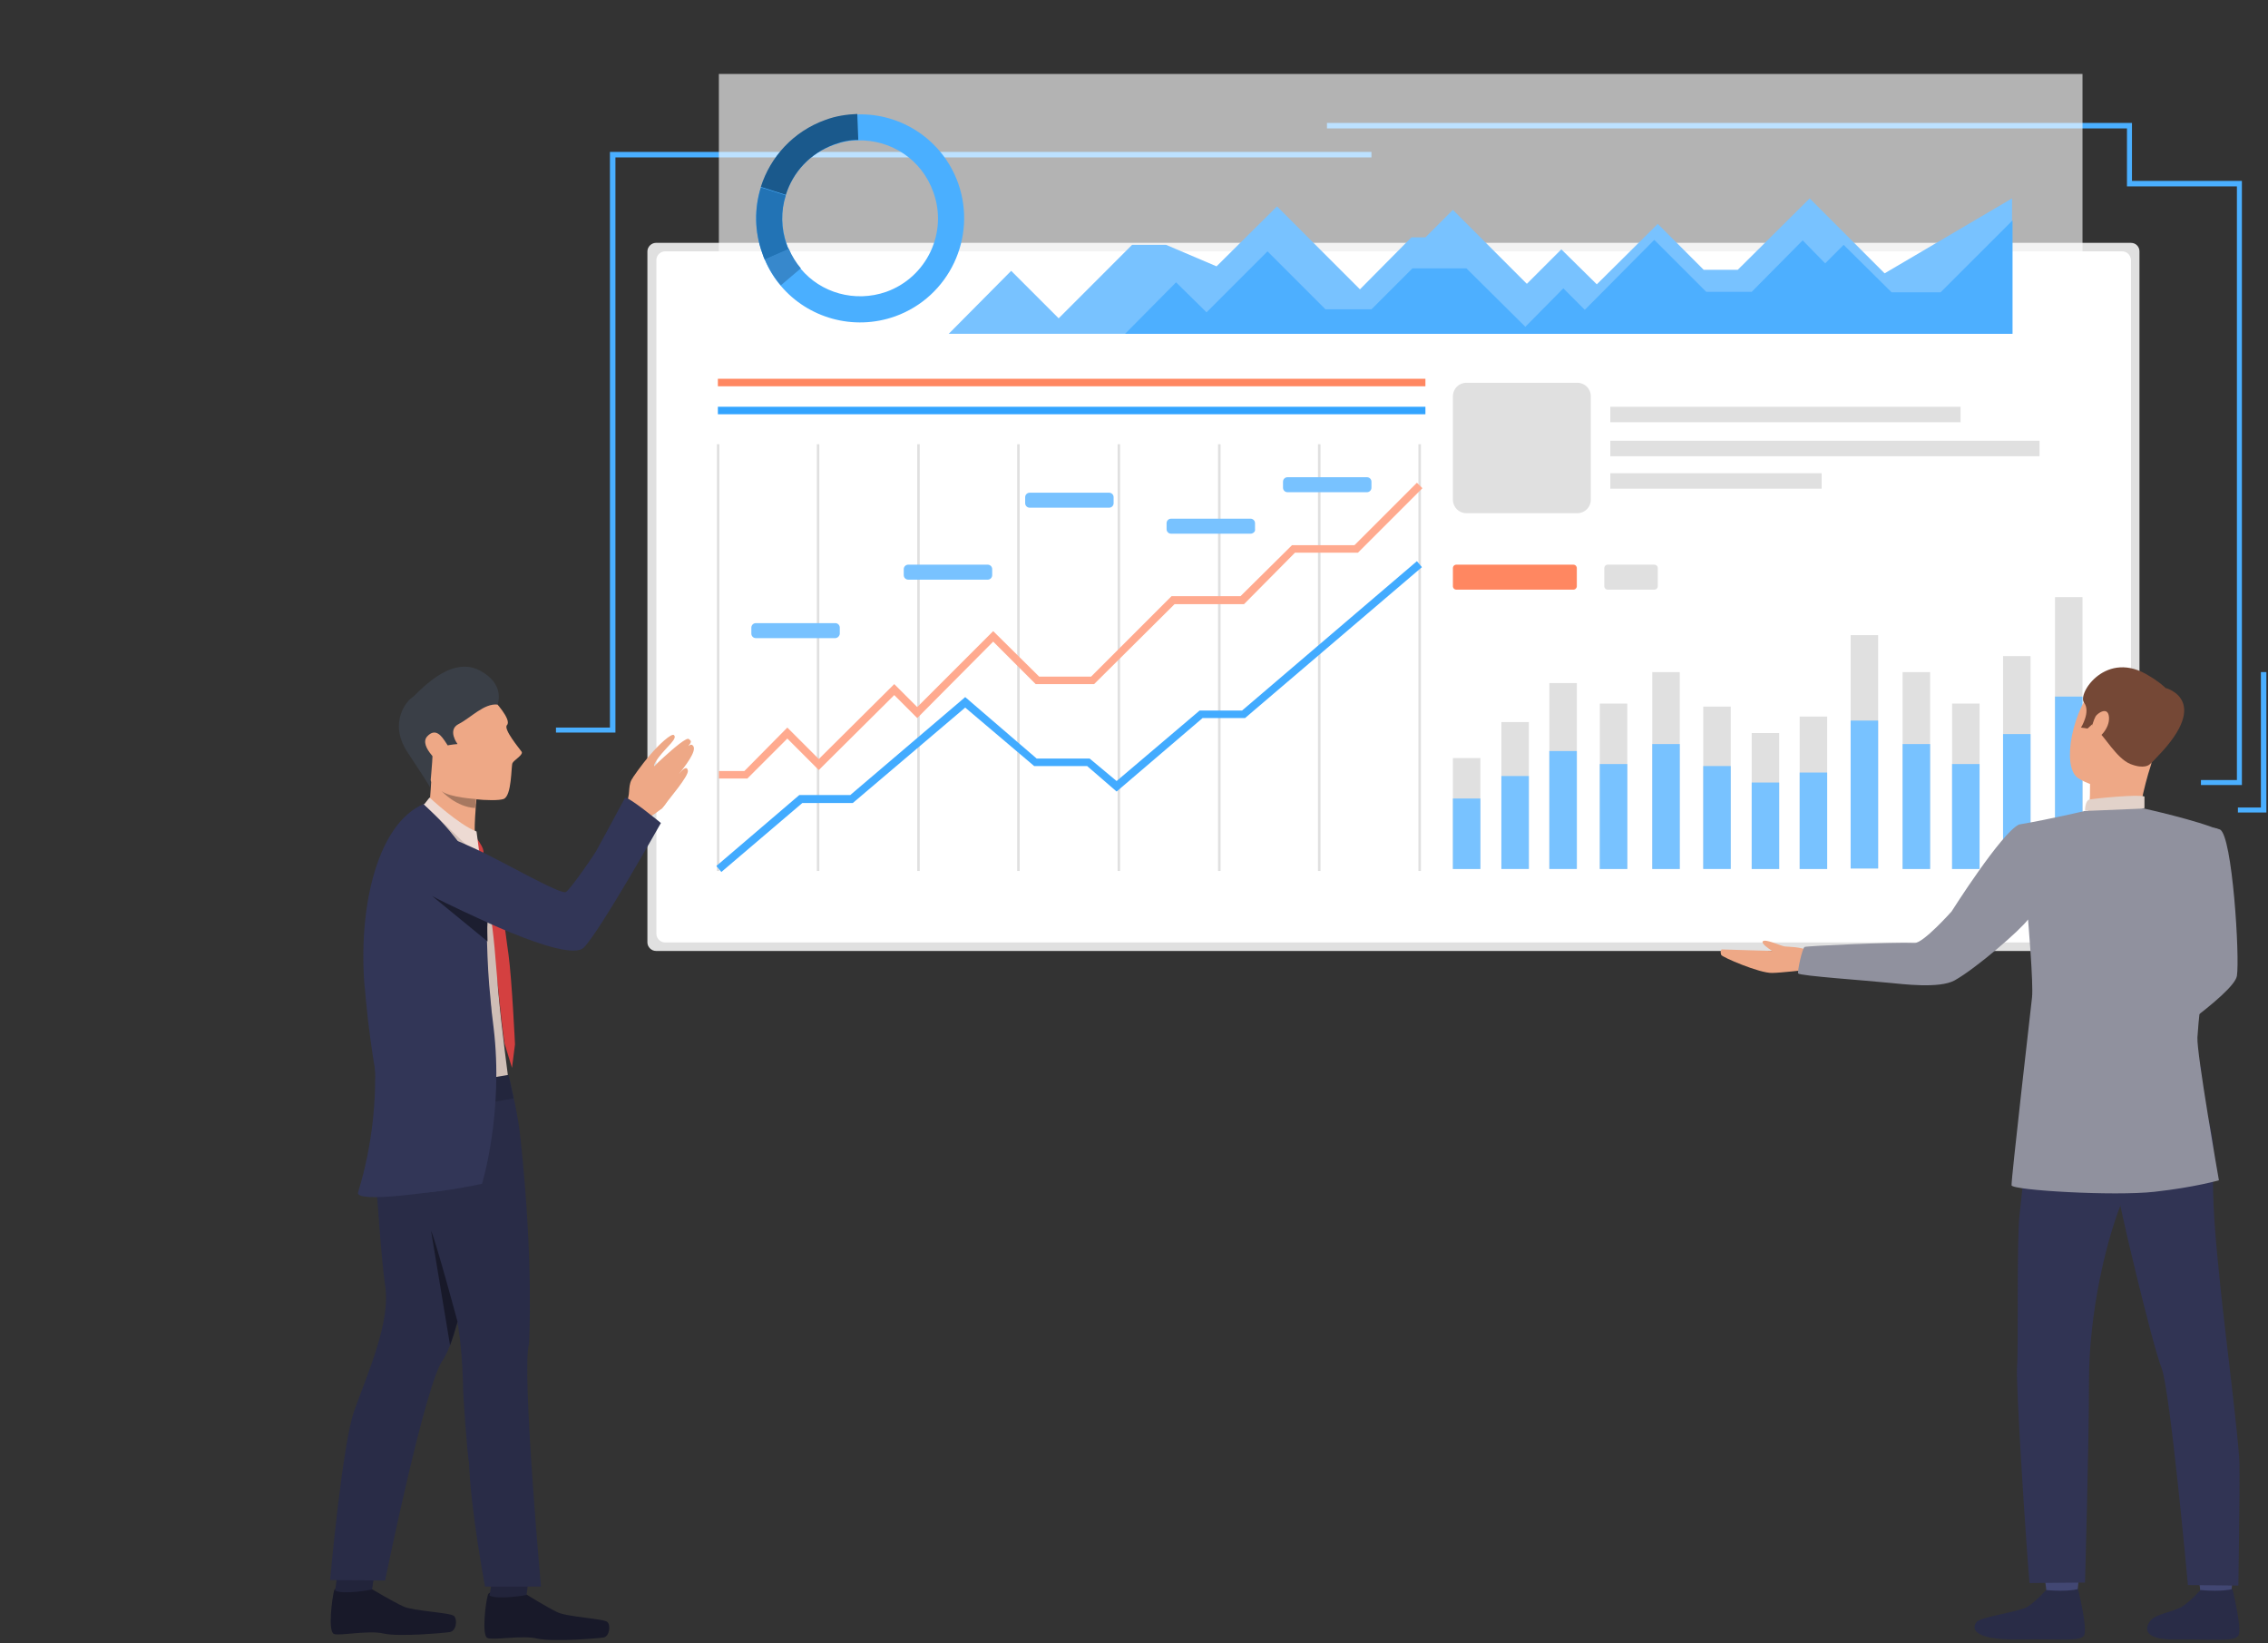 <svg width="635" height="460" viewBox="0 0 635 460" fill="none" xmlns="http://www.w3.org/2000/svg">
<rect x="0" y="0" width="635" height="460" fill="#333333" stroke="none"/>
<g clip-path="url(#clip0)">
<path d="M172.31 205.097H155.662V203.698H170.771V42.53H383.983V44.069H172.31V205.097Z" fill="#4AAFFF"/>
<path d="M599.012 70.371V263.856C599.012 265.115 597.893 266.235 596.634 266.235H183.642C182.383 266.235 181.263 265.115 181.263 263.856V70.371C181.263 69.112 182.383 67.993 183.642 67.993H596.634C598.033 67.993 599.012 69.112 599.012 70.371Z" fill="#E0E0E0"/>
<path d="M594.116 70.371H186.161C184.901 70.371 183.782 71.49 183.782 72.749V261.478C183.782 262.737 184.901 263.856 186.161 263.856H594.256C595.515 263.856 596.635 262.737 596.635 261.478V72.749C596.495 71.35 595.515 70.371 594.116 70.371Z" fill="white"/>
<path d="M175.808 226.083C175.808 226.083 175.668 223.984 175.948 223.005C176.367 221.326 175.808 218.528 177.906 217.129C180.005 215.73 186.3 221.466 186.86 223.005C187.42 224.544 185.041 227.342 180.145 229.58C175.108 231.819 175.808 226.083 175.808 226.083Z" fill="#EEA886"/>
<path d="M177.207 217.688C177.207 217.688 179.305 214.471 182.103 211.253C184.481 208.455 187.979 205.237 188.679 205.797C189.798 206.776 186.72 209.014 184.481 211.952C182.383 214.75 183.362 214.471 183.362 214.471C183.362 214.471 183.082 214.471 185.881 211.952C188.958 209.154 192.316 206.356 192.876 206.916C193.575 207.475 193.715 207.615 192.736 208.875C193.435 208.315 193.715 208.455 193.995 208.735C195.394 210.134 191.477 214.89 190.078 216.709C191.197 215.31 192.316 214.331 192.596 215.73C192.876 217.269 187.28 223.704 185.461 226.222C183.222 229.02 177.207 217.688 177.207 217.688Z" fill="#EEA886"/>
<path d="M104.317 445.03C104.317 445.03 110.193 448.528 112.991 449.787C115.649 451.046 126.142 451.465 127.121 452.445C128.101 453.424 127.821 456.502 126.002 456.922C124.323 457.201 111.592 458.321 107.395 457.341C103.198 456.362 95.224 458.041 93.545 457.481C91.726 456.922 92.985 447.408 93.545 445.31C94.104 443.211 104.317 445.03 104.317 445.03Z" fill="#181929"/>
<path d="M104.737 441.113L104.178 445.03C104.178 445.03 96.203 446.569 93.825 445.31L94.385 441.253L104.737 441.113Z" fill="#22243B"/>
<path d="M136.495 309.185C136.355 311.843 135.935 317.719 135.376 323.734C135.236 325.133 135.096 326.393 134.956 327.792C134.117 336.046 133.417 343.601 133.417 343.601C132.438 350.176 130.339 361.508 128.101 370.042C127.401 372.56 126.702 374.799 126.002 376.618C125.303 378.436 124.603 379.835 124.044 380.675C119.147 386.97 107.815 442.512 107.815 442.512L92.426 442.372C92.426 442.372 95.783 404.738 99.141 395.085C102.918 384.452 109.494 370.042 107.815 359.829C106.836 353.394 105.437 332.828 105.437 332.828C105.437 332.828 104.178 309.744 110.193 292.816C111.872 288.619 136.495 309.185 136.495 309.185Z" fill="#292C47"/>
<path d="M147.408 446.429C147.408 446.429 153.283 450.066 155.942 451.326C158.6 452.725 169.092 453.144 170.072 454.124C171.051 455.103 170.631 458.181 168.953 458.461C167.274 458.74 154.543 459.72 150.345 458.74C146.148 457.761 138.174 459.3 136.495 458.6C134.816 458.041 135.936 448.528 136.635 446.429C137.335 444.47 147.408 446.429 147.408 446.429Z" fill="#181929"/>
<path d="M147.967 442.652L147.407 446.569C147.407 446.569 139.433 447.968 137.054 446.709L137.754 442.652H147.967Z" fill="#22243B"/>
<path d="M129.64 387.39C129.22 375.079 128.101 366.964 125.023 359.829C122.365 353.813 120.127 335.067 120.127 335.067C120.127 335.067 112.852 313.102 114.391 295.194C114.81 290.717 142.651 301.91 142.651 301.91C143.21 304.568 145.169 312.682 145.729 318.838C149.506 353.534 148.107 376.198 148.107 376.198C146.009 383.893 151.465 444.191 151.465 444.191H135.796C135.796 444.191 131.738 422.646 131.319 409.355C131.039 409.495 129.5 389.489 129.64 387.39Z" fill="#292C47"/>
<path d="M129.22 228.181C129.22 228.181 136.495 240.213 138.594 246.788C140.692 253.503 139.013 272.95 139.433 276.867C140.552 289.039 142.371 302.329 142.371 302.329L117.888 317.998C117.888 317.998 113.551 307.786 109.634 294.915C105.856 282.183 105.437 270.572 105.577 262.877C105.716 238.814 118.727 225.103 118.727 225.103L129.22 228.181Z" fill="#CFBEB6"/>
<path d="M138.314 196.143C138.314 196.143 143.351 201.46 141.952 202.999C140.832 204.118 145.449 209.574 146.009 210.413C146.708 211.253 143.91 212.792 143.49 213.631C143.071 214.471 143.351 222.865 140.972 223.704C138.594 224.544 126.982 223.704 123.205 221.326C119.427 219.087 113.411 205.937 113.831 199.641C114.251 193.345 129.5 186.77 138.314 196.143Z" fill="#EEA886"/>
<path d="M133.557 221.746C133.557 221.746 133.417 222.445 133.417 223.564C133.277 224.544 133.137 226.083 133.137 227.062C132.997 228.881 132.718 232.938 133.137 234.896C133.697 237.974 120.266 224.823 120.266 224.823C120.266 224.823 121.386 214.611 120.826 203.139C120.126 191.666 133.557 221.746 133.557 221.746Z" fill="#EEA886"/>
<path d="M139.293 197.263C139.293 197.263 141.672 191.666 134.397 187.749C125.723 183.132 116.629 194.604 115.37 195.304C114.111 196.003 108.655 202.159 113.971 210.413C120.826 220.766 120.406 220.486 120.406 220.486C120.406 220.486 121.106 212.792 121.106 211.393C120.966 208.735 128.101 208.315 128.101 208.315C128.101 208.315 125.163 204.398 128.381 202.719C131.739 201.04 135.516 196.843 139.293 197.263Z" fill="#3A3F47"/>
<path d="M124.463 207.336C123.904 206.636 122.085 203.418 119.567 206.216C117.189 209.014 123.624 214.331 124.184 214.191C124.743 214.191 128.8 213.491 124.463 207.336Z" fill="#EEA886"/>
<path d="M143.77 307.506C143.77 307.506 142.511 301.77 142.371 300.93L106.556 306.946L106.975 311.563C106.835 311.563 132.578 309.884 143.77 307.506Z" fill="#23263D"/>
<path d="M103.338 282.323C103.338 282.323 108.794 306.107 100.26 333.807C99.141 337.165 124.044 333.248 124.044 333.248L103.338 282.323Z" fill="#323657"/>
<path d="M134.956 331.429C134.956 331.429 117.328 335.346 112.292 333.528C112.292 333.528 105.017 307.226 102.499 280.505C102.359 278.406 102.079 276.447 101.939 274.349C100.54 252.664 105.996 230.559 118.588 225.103C119.007 225.383 136.635 240.912 136.355 255.322C136.355 256.301 136.355 257.281 136.355 258.26C136.355 260.079 136.355 261.758 136.355 263.576C136.495 269.033 136.775 274.489 137.335 279.665C137.335 280.225 137.474 280.784 137.474 281.344C137.614 282.183 137.614 283.163 137.754 284.002C137.894 285.121 138.034 286.38 138.174 287.5C141.112 311.423 134.956 331.429 134.956 331.429Z" fill="#323657"/>
<path d="M134.117 238.674C134.117 238.674 137.474 251.825 138.733 268.473C139.853 282.323 141.252 292.116 141.252 292.116L143.35 298.972L144.19 292.396C144.19 292.396 143.35 274.489 142.371 267.214C141.252 259.799 140.832 250.565 134.956 238.394L134.117 238.674Z" fill="#D44040"/>
<path d="M133.837 238.674C133.837 238.674 134.257 239.093 134.816 239.093C135.376 239.233 136.215 238.254 133.277 234.477L133.837 238.674Z" fill="#D44040"/>
<path d="M120.266 223.284C120.266 223.284 128.521 230.979 133.417 232.798L134.397 240.213L118.728 225.243L120.266 223.284Z" fill="#EDDAD3"/>
<path d="M125.862 253.224C122.645 252.104 109.074 245.529 112.712 237.834C116.349 230.14 125.583 234.197 132.578 237.415C139.853 240.632 157.061 250.705 158.46 249.726C159.859 248.747 165.735 240.213 166.854 238.394C167.973 236.435 174.409 224.404 174.968 223.424C175.528 222.585 185.041 230.419 185.041 230.419C185.041 230.419 168.113 260.499 163.496 265.255C158.879 270.152 125.862 253.224 125.862 253.224Z" fill="#323657"/>
<path d="M128.101 370.042C127.401 372.56 126.702 374.799 126.002 376.618L120.686 344.58C122.085 347.658 128.101 370.042 128.101 370.042Z" fill="#181929"/>
<path d="M136.495 263.576L120.966 250.845C125.023 253.084 135.236 257.7 136.495 258.26C136.355 260.079 136.495 261.898 136.495 263.576Z" fill="#1C1E30"/>
<path d="M133.278 223.704C132.998 226.082 132.998 226.222 132.998 226.222C127.821 225.943 123.904 221.746 123.624 221.466C125.863 223.284 133.278 223.704 133.278 223.704Z" fill="#A77860"/>
<path d="M397.833 124.373H397.133V243.85H397.833V124.373Z" fill="#E0E0E0"/>
<path d="M369.713 124.373H369.013V243.85H369.713V124.373Z" fill="#E0E0E0"/>
<path d="M341.732 124.373H341.032V243.85H341.732V124.373Z" fill="#E0E0E0"/>
<path d="M313.612 124.373H312.913V243.85H313.612V124.373Z" fill="#E0E0E0"/>
<path d="M285.492 124.373H284.792V243.85H285.492V124.373Z" fill="#E0E0E0"/>
<path d="M257.511 124.373H256.812V243.85H257.511V124.373Z" fill="#E0E0E0"/>
<path d="M229.391 124.373H228.691V243.85H229.391V124.373Z" fill="#E0E0E0"/>
<path d="M201.41 124.373H200.71V243.85H201.41V124.373Z" fill="#E0E0E0"/>
<path d="M209.244 217.968H201.27V215.87H208.405L220.436 203.698L229.25 212.512L250.376 191.527L256.811 197.962L278.076 176.697L290.947 189.428H305.497L328.021 166.904H347.328L361.738 152.634H379.226L396.714 135.146L398.253 136.685L380.205 154.732H362.577L348.307 169.142H328.861L306.337 191.527H289.968L278.076 179.635L256.811 201.04L250.376 194.604L229.25 215.59L220.436 206.776L209.244 217.968Z" fill="#FFAA8F"/>
<path d="M201.97 244.13L200.571 242.451L223.794 222.585H238.064L270.242 195.164L290.248 212.372H305.078L312.632 218.668L335.856 198.941H347.748L396.714 157.111L398.113 158.789L348.587 201.04H336.696L312.632 221.606L304.378 214.471H289.549L270.242 198.102L238.764 224.823H224.634L201.97 244.13Z" fill="#42ABFF"/>
<path d="M382.723 137.804H360.479C359.779 137.804 359.22 137.244 359.22 136.545V134.866C359.22 134.167 359.779 133.607 360.479 133.607H382.723C383.423 133.607 383.982 134.167 383.982 134.866V136.545C383.982 137.244 383.423 137.804 382.723 137.804Z" fill="#78C2FF"/>
<path d="M350.126 149.416H327.882C327.182 149.416 326.623 148.856 326.623 148.157V146.478C326.623 145.778 327.182 145.219 327.882 145.219H350.126C350.826 145.219 351.385 145.778 351.385 146.478V148.157C351.525 148.856 350.826 149.416 350.126 149.416Z" fill="#78C2FF"/>
<path d="M310.534 142.141H288.289C287.59 142.141 287.03 141.581 287.03 140.882V139.203C287.03 138.504 287.59 137.944 288.289 137.944H310.534C311.233 137.944 311.793 138.504 311.793 139.203V140.882C311.793 141.581 311.233 142.141 310.534 142.141Z" fill="#78C2FF"/>
<path d="M276.537 162.287H254.293C253.593 162.287 253.034 161.727 253.034 161.028V159.349C253.034 158.649 253.593 158.09 254.293 158.09H276.537C277.237 158.09 277.796 158.649 277.796 159.349V161.028C277.796 161.727 277.237 162.287 276.537 162.287Z" fill="#78C2FF"/>
<path d="M233.867 178.656H211.623C210.923 178.656 210.364 178.096 210.364 177.396V175.718C210.364 175.018 210.923 174.458 211.623 174.458H233.867C234.567 174.458 235.126 175.018 235.126 175.718V177.396C235.126 177.956 234.567 178.656 233.867 178.656Z" fill="#78C2FF"/>
<path d="M414.481 212.232H406.787V243.291H414.481V212.232Z" fill="#E0E0E0"/>
<path d="M428.053 202.159H420.358V243.151H428.053V202.159Z" fill="#E0E0E0"/>
<path d="M441.482 191.247H433.788V243.151H441.482V191.247Z" fill="#E0E0E0"/>
<path d="M455.613 196.983H447.918V243.29H455.613V196.983Z" fill="#E0E0E0"/>
<path d="M470.302 188.169H462.607V243.29H470.302V188.169Z" fill="#E0E0E0"/>
<path d="M484.573 197.822H476.878V243.151H484.573V197.822Z" fill="#E0E0E0"/>
<path d="M498.143 205.237H490.448V243.291H498.143V205.237Z" fill="#E0E0E0"/>
<path d="M511.574 200.62H503.879V243.29H511.574V200.62Z" fill="#E0E0E0"/>
<path d="M525.844 177.816H518.149V243.151H525.844V177.816Z" fill="#E0E0E0"/>
<path d="M540.393 188.169H532.699V243.29H540.393V188.169Z" fill="#E0E0E0"/>
<path d="M554.244 196.983H546.549V243.29H554.244V196.983Z" fill="#E0E0E0"/>
<path d="M568.514 183.692H560.82V243.29H568.514V183.692Z" fill="#E0E0E0"/>
<path d="M583.064 167.184H575.369V243.29H583.064V167.184Z" fill="#E0E0E0"/>
<path d="M414.481 223.564H406.787V243.291H414.481V223.564Z" fill="#78C2FF"/>
<path d="M428.053 217.269H420.358V243.29H428.053V217.269Z" fill="#78C2FF"/>
<path d="M441.482 210.273H433.788V243.29H441.482V210.273Z" fill="#78C2FF"/>
<path d="M455.613 213.911H447.918V243.29H455.613V213.911Z" fill="#78C2FF"/>
<path d="M470.302 208.315H462.607V243.29H470.302V208.315Z" fill="#78C2FF"/>
<path d="M484.573 214.471H476.878V243.29H484.573V214.471Z" fill="#78C2FF"/>
<path d="M498.143 219.087H490.448V243.291H498.143V219.087Z" fill="#78C2FF"/>
<path d="M511.574 216.289H503.879V243.29H511.574V216.289Z" fill="#78C2FF"/>
<path d="M525.844 201.739H518.149V243.151H525.844V201.739Z" fill="#78C2FF"/>
<path d="M540.393 208.315H532.699V243.29H540.393V208.315Z" fill="#78C2FF"/>
<path d="M554.244 213.911H546.549V243.29H554.244V213.911Z" fill="#78C2FF"/>
<path d="M568.514 205.517H560.82V243.291H568.514V205.517Z" fill="#78C2FF"/>
<path d="M583.064 195.024H575.369V243.29H583.064V195.024Z" fill="#78C2FF"/>
<path d="M612.304 243.57C612.304 243.57 614.263 270.432 608.946 273.649C605.589 275.608 592.578 282.463 592.857 283.722C593.277 284.981 600.272 295.054 600.272 295.054C600.272 295.054 625.455 278.406 626.294 273.23C627.134 268.053 625.035 233.777 621.537 232.238C618.879 231.119 617.62 232.098 614.263 234.477C609.926 237.974 612.304 243.57 612.304 243.57Z" fill="#90919E"/>
<path d="M615.241 439.574C615.241 439.574 616.081 445.03 616.081 445.869C616.221 446.709 624.755 445.45 624.755 445.45L625.454 439.014C625.594 438.874 616.36 438.734 615.241 439.574Z" fill="#424773"/>
<path d="M616.081 445.17C616.081 445.17 613.283 448.388 610.764 449.927C608.106 451.326 603.909 451.885 602.37 453.424C601.251 454.543 598.313 459.16 609.225 459.02C620.278 458.88 625.454 459.72 626.713 457.901C627.833 456.082 625.034 444.89 625.034 444.89C625.034 444.89 622.376 445.729 616.081 445.17Z" fill="#292C47"/>
<path d="M572.151 439.574C572.151 439.574 572.991 445.03 572.991 445.869C573.131 446.709 581.665 445.45 581.665 445.45L582.364 439.014C582.364 438.874 573.131 438.734 572.151 439.574Z" fill="#424773"/>
<path d="M572.851 445.17C572.851 445.17 570.053 448.388 567.535 449.927C564.877 451.326 555.223 452.585 553.545 453.984C552.425 455.103 550.607 459.3 565.996 459.02C577.048 458.74 582.225 459.72 583.484 457.901C584.603 456.082 581.805 444.89 581.805 444.89C581.805 444.89 579.287 445.729 572.851 445.17Z" fill="#292C47"/>
<path d="M612.163 299.531C612.163 299.531 620.278 312.402 619.718 324.014C619.159 335.626 620.418 348.077 621.677 360.249C623.076 373.82 626.713 402.08 626.993 409.355C627.133 416.63 626.713 443.911 626.713 443.911L612.583 443.771C612.583 443.771 607.547 388.649 605.168 382.913C602.79 377.177 592.857 335.766 592.437 331.149C592.017 326.672 612.163 299.531 612.163 299.531Z" fill="#313454"/>
<path d="M569.494 301.35C569.494 301.35 566.276 332.968 565.436 340.103C564.597 347.238 565.157 378.157 564.737 382.633C564.317 387.11 567.395 434.257 568.234 443.211L583.764 443.071C583.764 443.071 584.883 404.878 584.883 386.411C584.883 367.944 589.64 346.259 595.096 334.087C600.552 321.916 613.003 321.636 616.361 298.832C616.221 298.972 574.11 294.075 569.494 301.35Z" fill="#313454"/>
<path d="M603.63 190.967C603.63 190.967 593.976 184.531 587.121 191.387C580.266 198.242 577.048 214.611 581.805 217.828C586.701 221.046 594.956 221.885 598.873 217.548C602.79 213.211 606.987 206.496 607.967 201.46C609.226 196.563 606.148 192.926 603.63 190.967Z" fill="#EEA886"/>
<path d="M585.163 218.947C585.163 218.947 585.303 225.803 584.603 227.202C583.904 228.601 598.733 228.741 598.733 228.741C598.733 228.741 599.992 220.906 602.231 214.191C604.469 207.475 585.163 218.947 585.163 218.947Z" fill="#EEA886"/>
<path d="M601.811 214.051C601.811 214.051 600.412 215.45 596.495 213.911C592.578 212.372 588.94 205.657 587.261 204.677C585.722 203.698 585.862 202.719 585.862 202.719L584.463 203.978L582.645 203.698C582.645 203.698 585.443 199.221 583.484 196.703C581.525 194.185 589.78 181.593 601.811 189.288C601.811 189.288 611.185 194.464 609.506 200.061C607.687 205.517 604.749 211.672 601.811 214.051Z" fill="#754836"/>
<path d="M583.764 226.922C583.764 226.922 583.764 224.124 585.023 223.844C586.282 223.564 598.873 222.305 600.412 223.005V226.222C600.412 226.222 597.474 228.181 583.764 226.922Z" fill="#E2D2CA"/>
<path d="M586.701 200.62C587.12 199.781 590.198 197.542 590.478 200.76C590.758 203.978 587.4 207.336 586.281 206.636C585.022 205.937 585.582 202.859 586.701 200.62Z" fill="#EEA886"/>
<path d="M606.427 192.646C606.427 192.646 620.278 196.283 602.37 213.491L606.427 192.646Z" fill="#754836"/>
<path d="M440.503 165.085H407.766C407.206 165.085 406.787 164.665 406.787 164.106V159.069C406.787 158.51 407.206 158.09 407.766 158.09H440.503C441.063 158.09 441.482 158.51 441.482 159.069V164.106C441.482 164.665 441.063 165.085 440.503 165.085Z" fill="#FF8761"/>
<path d="M463.167 165.085H450.156C449.596 165.085 449.177 164.665 449.177 164.106V159.069C449.177 158.51 449.596 158.09 450.156 158.09H463.167C463.727 158.09 464.146 158.51 464.146 159.069V164.106C464.146 164.665 463.727 165.085 463.167 165.085Z" fill="#E0E0E0"/>
<path d="M441.622 107.165H410.564C408.465 107.165 406.787 108.844 406.787 110.943V139.903C406.787 142.001 408.465 143.68 410.564 143.68H441.622C443.721 143.68 445.4 142.001 445.4 139.903V110.943C445.4 108.844 443.721 107.165 441.622 107.165Z" fill="#E0E0E0"/>
<path d="M548.928 113.881H450.856V118.218H548.928V113.881Z" fill="#E0E0E0"/>
<path d="M571.032 123.394H450.856V127.731H571.032V123.394Z" fill="#E0E0E0"/>
<path d="M510.035 132.488H450.856V136.825H510.035V132.488Z" fill="#E0E0E0"/>
<path d="M399.092 113.881H200.99V115.979H399.092V113.881Z" fill="#33A4FF"/>
<path d="M399.092 106.046H200.99V108.145H399.092V106.046Z" fill="#FF8761"/>
<path d="M627.693 219.787H616.221V218.388H626.294V52.184H595.515V35.955H371.531V34.416H596.914V50.645H627.693V219.787Z" fill="#4AAFFF"/>
<path d="M634.548 227.482H626.574V226.082H633.009V188.169H634.548V227.482Z" fill="#4AAFFF"/>
<g opacity="0.79">
<path opacity="0.79" d="M583.064 20.706H201.27V98.072H583.064V20.706Z" fill="white"/>
</g>
<path d="M265.625 93.455L283.113 75.827L296.404 89.118L316.969 68.552H326.483L340.613 74.568L357.541 57.78L380.765 81.004L395.175 66.454H399.092L406.787 58.759L427.492 79.465L437.146 69.811L447.079 79.605L464.147 62.676L477.018 75.547H486.531L506.677 55.541L527.662 76.527L563.338 55.541V93.455H265.625Z" fill="#78C2FF"/>
<path d="M315.01 93.455L329.28 79.045L337.814 87.439L354.882 70.371L371.111 86.6H383.982L395.454 75.128H410.564L427.072 91.496L437.705 80.724L443.721 86.74L463.167 67.153L477.717 81.703H490.448L504.718 67.293L511.014 73.729L516.19 68.552L529.621 81.843H543.331L563.477 61.697V93.455H315.01Z" fill="#4DAFFF"/>
<path d="M268.283 51.344C263.946 39.173 252.335 31.618 240.023 32.038C237.085 32.178 234.007 32.737 231.069 33.717C222.116 36.934 215.68 44.069 213.022 52.464C211.203 58.339 211.203 64.775 213.442 70.931C213.721 71.49 213.861 72.19 214.141 72.749C215.26 75.407 216.799 77.926 218.618 80.024C226.173 88.978 238.904 92.755 250.656 88.558C265.765 83.102 273.6 66.454 268.283 51.344ZM248.138 81.703C239.324 84.781 229.81 81.983 224.214 75.268C222.815 73.729 221.696 71.91 220.857 69.811C220.717 69.392 220.437 68.972 220.297 68.412C218.618 63.796 218.618 58.899 220.017 54.562C221.976 48.266 226.732 42.95 233.448 40.572C235.686 39.732 237.925 39.313 240.163 39.313C249.397 39.033 258.071 44.629 261.288 53.723C265.485 65.055 259.47 77.646 248.138 81.703Z" fill="#4AAFFF"/>
<path d="M220.017 54.562L213.022 52.324C215.68 43.929 222.116 36.794 231.07 33.577C234.008 32.457 237.085 32.038 240.023 31.898L240.303 39.173C238.065 39.173 235.826 39.592 233.588 40.432C226.733 42.95 221.976 48.266 220.017 54.562Z" fill="#1A598C"/>
<path d="M220.857 69.811L214.141 72.749C213.861 72.19 213.582 71.49 213.442 70.931C211.203 64.775 211.203 58.339 213.022 52.464L220.017 54.702C218.618 59.039 218.618 63.935 220.297 68.552C220.437 68.972 220.577 69.392 220.857 69.811Z" fill="#2273B5"/>
<path d="M218.618 79.884C216.799 77.786 215.26 75.268 214.141 72.609L220.856 69.671C221.696 71.63 222.815 73.449 224.214 75.128L218.618 79.884Z" fill="#3788CC"/>
<path d="M482.054 265.815L496.184 266.234C495.065 265.535 493.107 264.136 493.526 263.576C494.226 262.737 498.143 264.696 499.682 264.975C501.221 265.115 503.599 265.115 505.558 265.815L509.895 267.913L505.698 271.551C505.698 271.551 498.283 272.39 496.184 272.39C492.687 272.53 482.054 267.913 481.914 267.354C481.495 266.095 482.054 265.815 482.054 265.815Z" fill="#EEA886"/>
<path d="M565.296 230.839C574.25 229.3 583.623 227.062 583.623 227.062L600.272 226.362C600.272 226.362 615.521 229.72 621.677 232.518C622.237 232.798 622.237 246.228 623.776 249.726L618.739 260.219C618.739 260.219 615.801 281.064 615.241 290.438C614.962 294.635 621.257 330.45 621.257 330.45C621.257 330.45 614.542 332.408 603.21 333.667C591.878 334.927 563.338 333.248 563.198 331.849C563.058 330.45 568.654 281.764 568.934 279.245C569.353 275.328 567.815 257.421 567.815 257.421C565.716 260.359 553.265 271.131 547.249 274.489C542.912 276.867 532.419 275.468 529.201 275.188C522.486 274.489 503.879 273.23 503.459 272.53C503.18 272.11 504.579 265.395 505.278 265.115C505.978 264.835 530.041 263.716 536.057 263.996C538.435 264.136 546.409 255.182 546.409 255.182C546.409 255.182 560.4 233.078 565.296 230.839Z" fill="#90919E"/>
</g>
<defs>
<clipPath id="clip0">
<rect x="-43" width="677.548" height="459.3" fill="white"/>
</clipPath>
</defs>
</svg>
